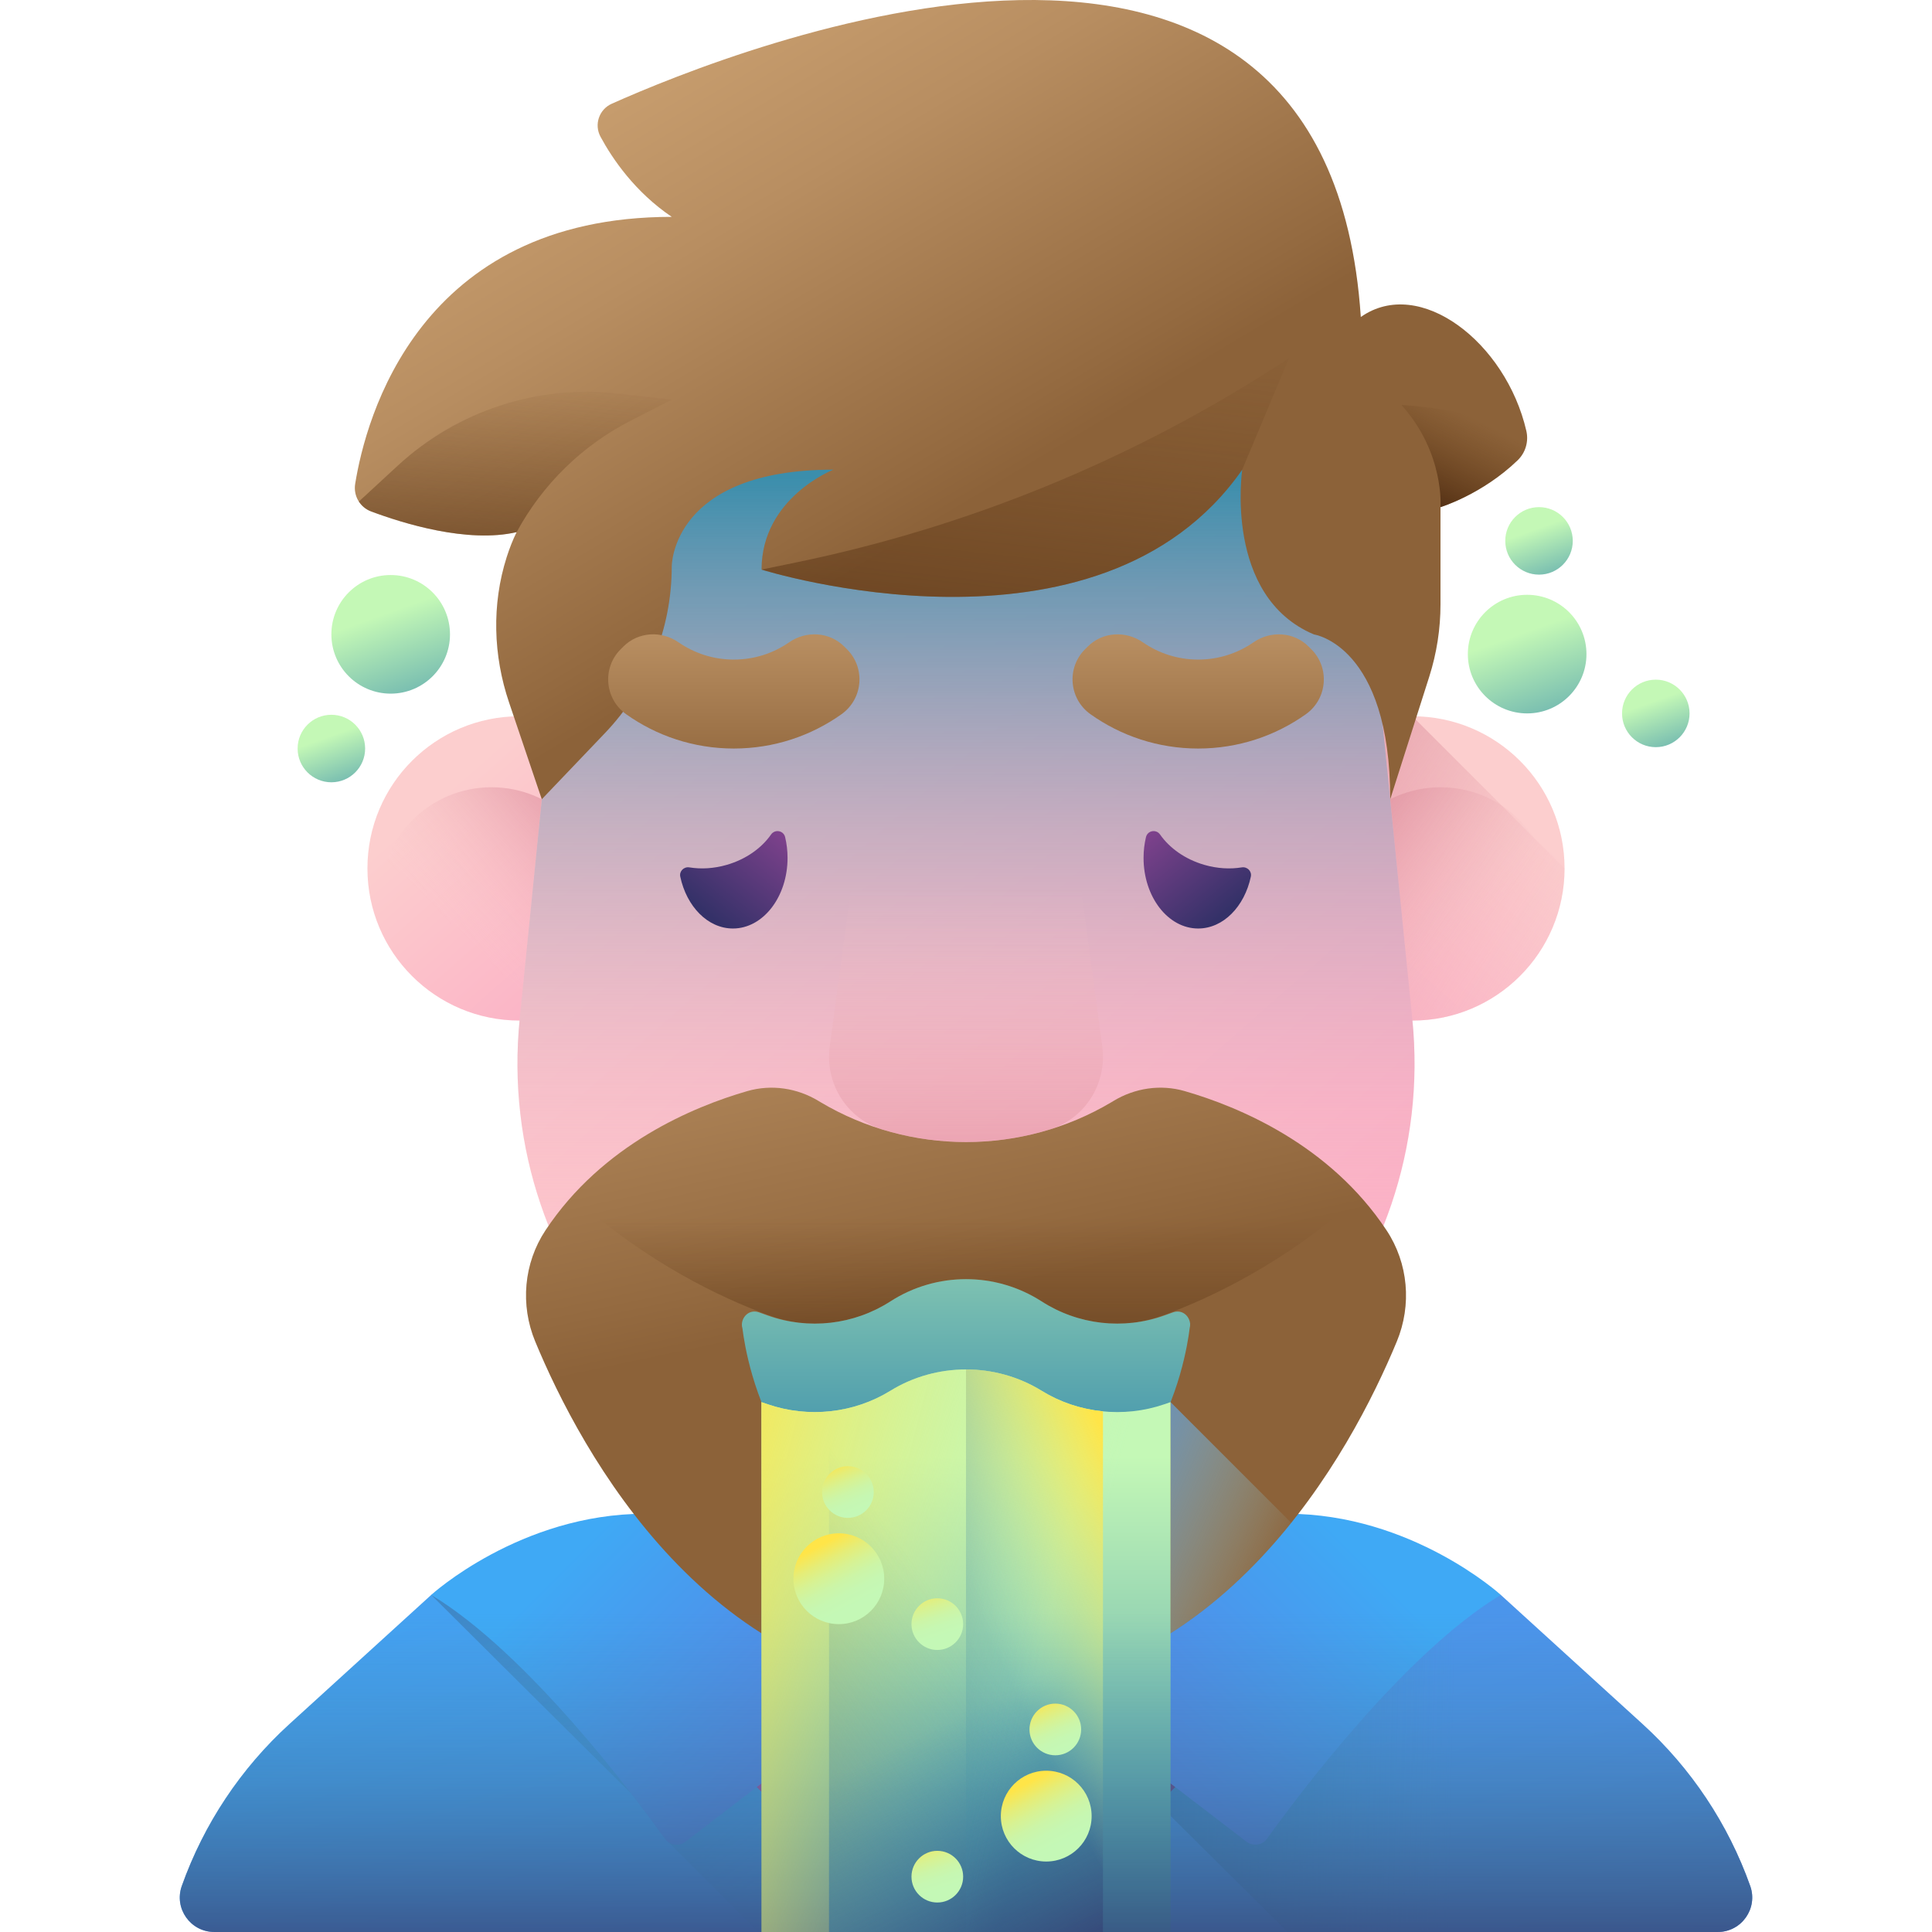 <svg id="Capa_1" enable-background="new 0 0 510 510" height="512" viewBox="0 0 510 510" width="512" xmlns="http://www.w3.org/2000/svg" xmlns:xlink="http://www.w3.org/1999/xlink"><linearGradient id="lg1"><stop offset="0" stop-color="#3fa9f5"/><stop offset="1" stop-color="#666ad6"/></linearGradient><linearGradient id="SVGID_1_" gradientUnits="userSpaceOnUse" x1="204.731" x2="334.909" xlink:href="#lg1" y1="338.324" y2="759.343"/><linearGradient id="lg2"><stop offset="0" stop-color="#3b8eac" stop-opacity="0"/><stop offset="1" stop-color="#343168"/></linearGradient><linearGradient id="SVGID_2_" gradientUnits="userSpaceOnUse" x1="301.051" x2="80.448" xlink:href="#lg2" y1="471.297" y2="194.463"/><linearGradient id="SVGID_3_" gradientUnits="userSpaceOnUse" x1="358.773" x2="358.773" xlink:href="#lg2" y1="454.794" y2="647.653"/><linearGradient id="SVGID_4_" gradientUnits="userSpaceOnUse" x1="383.571" x2="207.665" xlink:href="#lg2" y1="465.836" y2="462.129"/><linearGradient id="lg3"><stop offset="0" stop-color="#a34a9e"/><stop offset="1" stop-color="#343168"/></linearGradient><linearGradient id="SVGID_5_" gradientUnits="userSpaceOnUse" x1="249.58" x2="296.543" xlink:href="#lg3" y1="460.876" y2="531.32"/><linearGradient id="SVGID_6_" gradientUnits="userSpaceOnUse" x1="152.712" x2="242.924" xlink:href="#lg1" y1="408.93" y2="499.142"/><linearGradient id="SVGID_7_" gradientTransform="matrix(-1 0 0 1 408.649 0)" gradientUnits="userSpaceOnUse" x1="51.362" x2="141.574" xlink:href="#lg1" y1="408.93" y2="499.142"/><linearGradient id="lg4"><stop offset="0" stop-color="#fccece"/><stop offset="1" stop-color="#fba5c2"/></linearGradient><linearGradient id="SVGID_8_" gradientUnits="userSpaceOnUse" x1="118.364" x2="181.51" xlink:href="#lg4" y1="207.933" y2="279.521"/><linearGradient id="lg5"><stop offset="0" stop-color="#fccece" stop-opacity="0"/><stop offset="1" stop-color="#bb4966"/></linearGradient><linearGradient id="SVGID_9_" gradientUnits="userSpaceOnUse" x1="121.161" x2="175.54" xlink:href="#lg5" y1="245.987" y2="190.785"/><linearGradient id="SVGID_10_" gradientTransform="matrix(-1 0 0 1 323 0)" gradientUnits="userSpaceOnUse" x1="-68.636" x2="-5.491" xlink:href="#lg4" y1="207.933" y2="279.521"/><linearGradient id="SVGID_11_" gradientTransform="matrix(-1 0 0 1 323 0)" gradientUnits="userSpaceOnUse" x1="-65.839" x2="-11.46" xlink:href="#lg5" y1="245.987" y2="190.785"/><linearGradient id="SVGID_12_" gradientUnits="userSpaceOnUse" x1="418.089" x2="285.851" xlink:href="#lg5" y1="263.639" y2="175.068"/><linearGradient id="SVGID_13_" gradientUnits="userSpaceOnUse" x1="185.832" x2="416.94" xlink:href="#lg4" y1="163.882" y2="425.886"/><linearGradient id="SVGID_14_" gradientUnits="userSpaceOnUse" x1="255" x2="255" y1="126" y2="321.333"><stop offset="0" stop-color="#3b8eac"/><stop offset="1" stop-color="#fba5c2" stop-opacity="0"/></linearGradient><linearGradient id="lg6"><stop offset="0" stop-color="#c69c6d"/><stop offset=".309" stop-color="#b88e61"/><stop offset=".891" stop-color="#946a40"/><stop offset="1" stop-color="#8c6239"/></linearGradient><linearGradient id="SVGID_15_" gradientUnits="userSpaceOnUse" x1="225.965" x2="254.947" xlink:href="#lg6" y1="204.692" y2="341.7"/><linearGradient id="SVGID_16_" gradientUnits="userSpaceOnUse" x1="255" x2="255" xlink:href="#lg5" y1="234.391" y2="375"/><linearGradient id="SVGID_17_" gradientUnits="userSpaceOnUse" x1="185.149" x2="255.993" xlink:href="#lg6" y1="14.039" y2="132.807"/><linearGradient id="lg7"><stop offset="0" stop-color="#603813" stop-opacity="0"/><stop offset="1" stop-color="#42210b"/></linearGradient><linearGradient id="SVGID_18_" gradientUnits="userSpaceOnUse" x1="275.186" x2="257.266" xlink:href="#lg7" y1="80.859" y2="245.229"/><linearGradient id="SVGID_19_" gradientUnits="userSpaceOnUse" x1="138.373" x2="128.251" xlink:href="#lg7" y1="97.468" y2="190.306"/><linearGradient id="SVGID_20_" gradientUnits="userSpaceOnUse" x1="387.692" x2="374.098" xlink:href="#lg7" y1="109.818" y2="137.625"/><linearGradient id="SVGID_21_" gradientUnits="userSpaceOnUse" x1="193.711" x2="193.711" xlink:href="#lg6" y1="150.801" y2="207.788"/><linearGradient id="SVGID_22_" gradientUnits="userSpaceOnUse" x1="316.289" x2="316.289" xlink:href="#lg6" y1="150.801" y2="207.788"/><linearGradient id="SVGID_23_" gradientUnits="userSpaceOnUse" x1="339.515" x2="283.765" y1="414.455" y2="389.205"><stop offset="0" stop-color="#a2e3e9" stop-opacity="0"/><stop offset="1" stop-color="#518cd2"/></linearGradient><linearGradient id="SVGID_24_" gradientUnits="userSpaceOnUse" x1="296.058" x2="323.15" xlink:href="#lg3" y1="207.181" y2="241.229"/><linearGradient id="SVGID_25_" gradientTransform="matrix(-1 0 0 1 632.108 0)" gradientUnits="userSpaceOnUse" x1="418.401" x2="445.493" xlink:href="#lg3" y1="207.181" y2="241.229"/><linearGradient id="lg8"><stop offset="0" stop-color="#c4f8b6"/><stop offset="1" stop-color="#3b8eac"/></linearGradient><linearGradient id="SVGID_26_" gradientUnits="userSpaceOnUse" x1="401.244" x2="414.577" xlink:href="#lg8" y1="167.386" y2="204.719"/><linearGradient id="SVGID_27_" gradientUnits="userSpaceOnUse" x1="101.244" x2="114.577" xlink:href="#lg8" y1="162.167" y2="199.501"/><linearGradient id="SVGID_28_" gradientUnits="userSpaceOnUse" x1="405.188" x2="412.777" xlink:href="#lg8" y1="139.774" y2="161.022"/><linearGradient id="SVGID_29_" gradientUnits="userSpaceOnUse" x1="86.402" x2="93.99" xlink:href="#lg8" y1="194.588" y2="215.836"/><linearGradient id="SVGID_30_" gradientUnits="userSpaceOnUse" x1="436.017" x2="443.605" xlink:href="#lg8" y1="185.316" y2="206.564"/><linearGradient id="SVGID_31_" gradientUnits="userSpaceOnUse" x1="255" x2="255" xlink:href="#lg7" y1="321.5" y2="392.195"/><linearGradient id="SVGID_32_" gradientUnits="userSpaceOnUse" x1="255.007" x2="255.007" xlink:href="#lg8" y1="281.444" y2="390.681"/><linearGradient id="SVGID_33_" gradientUnits="userSpaceOnUse" x1="255" x2="255" xlink:href="#lg8" y1="384.5" y2="519.642"/><linearGradient id="lg9"><stop offset="0" stop-color="#3b8eac" stop-opacity="0"/><stop offset=".174" stop-color="#3a87a7" stop-opacity=".174"/><stop offset=".427" stop-color="#397499" stop-opacity=".428"/><stop offset=".728" stop-color="#375481" stop-opacity=".728"/><stop offset="1" stop-color="#343168"/></linearGradient><linearGradient id="SVGID_34_" gradientUnits="userSpaceOnUse" x1="255" x2="255" xlink:href="#lg9" y1="426" y2="532"/><linearGradient id="lg10"><stop offset="0" stop-color="#ffe548"/><stop offset="1" stop-color="#c4f8b6" stop-opacity="0"/></linearGradient><linearGradient id="SVGID_35_" gradientUnits="userSpaceOnUse" x1="174.648" x2="279.981" xlink:href="#lg10" y1="419.21" y2="446.544"/><linearGradient id="SVGID_36_" gradientUnits="userSpaceOnUse" x1="259.444" x2="123.944" xlink:href="#lg9" y1="438.097" y2="535.097"/><linearGradient id="SVGID_37_" gradientUnits="userSpaceOnUse" x1="259.072" x2="294.572" xlink:href="#lg9" y1="449.71" y2="523.21"/><linearGradient id="SVGID_38_" gradientUnits="userSpaceOnUse" x1="273.742" x2="182.742" xlink:href="#lg9" y1="439.649" y2="418.149"/><linearGradient id="SVGID_39_" gradientUnits="userSpaceOnUse" x1="310.601" x2="264.601" xlink:href="#lg10" y1="417.396" y2="439.896"/><linearGradient id="lg11"><stop offset="0" stop-color="#ffe548"/><stop offset=".06" stop-color="#f8e755"/><stop offset=".242" stop-color="#e5ed78"/><stop offset=".427" stop-color="#d7f293"/><stop offset=".614" stop-color="#ccf5a7"/><stop offset=".803" stop-color="#c6f7b2"/><stop offset="1" stop-color="#c4f8b6"/></linearGradient><linearGradient id="SVGID_40_" gradientUnits="userSpaceOnUse" x1="216.765" x2="225.186" xlink:href="#lg11" y1="407.841" y2="423.918"/><linearGradient id="SVGID_41_" gradientUnits="userSpaceOnUse" x1="220.455" x2="226.069" xlink:href="#lg11" y1="386.046" y2="399.061"/><linearGradient id="SVGID_42_" gradientUnits="userSpaceOnUse" x1="243.959" x2="248.552" xlink:href="#lg11" y1="418.514" y2="432.04"/><linearGradient id="SVGID_43_" gradientUnits="userSpaceOnUse" x1="271.516" x2="279.937" xlink:href="#lg11" y1="470.507" y2="486.584"/><linearGradient id="SVGID_44_" gradientUnits="userSpaceOnUse" x1="275.206" x2="280.82" xlink:href="#lg11" y1="448.713" y2="461.728"/><linearGradient id="SVGID_45_" gradientUnits="userSpaceOnUse" x1="243.959" x2="248.552" xlink:href="#lg11" y1="485.181" y2="498.706"/><path d="m433.594 455.105-37.424-34.092h-282.34l-37.424 34.092c-12.84 11.696-22.6 26.376-28.419 42.74-2.107 5.925 2.287 12.151 8.576 12.151h396.875c6.289 0 10.682-6.225 8.576-12.151-5.819-16.364-15.58-31.044-28.42-42.74z" fill="url(#SVGID_1_)"/><path d="m453.443 510h-253.291l-24.606-24.618c-1.928-2.694-5.03-6.909-8.948-11.975-.334-.198-52.772-52.389-52.772-52.389h282.346l37.422 34.085c6.414 5.846 12.074 12.445 16.845 19.626 4.77 7.18 8.663 14.942 11.568 23.123 2.114 5.919-2.285 12.148-8.564 12.148z" fill="url(#SVGID_2_)"/><path d="m433.594 455.105-37.424-34.092h-141.17v88.982h198.438c6.289 0 10.682-6.225 8.576-12.15-5.819-16.364-15.58-31.043-28.42-42.74z" fill="url(#SVGID_3_)"/><path d="m453.443 510h-113.551l-68.974-68.393 33.702-20.59h91.553l37.422 34.085c6.414 5.846 12.074 12.445 16.845 19.626.358.544.717 1.1 1.063 1.656.074.099.148.21.198.321.148.198.272.396.395.606 4.029 6.451 7.353 13.335 9.912 20.54 2.113 5.92-2.286 12.149-8.565 12.149z" fill="url(#SVGID_4_)"/><path d="m224.465 496.445-27.44-27.44 16.117-16.117c23.118-23.118 60.6-23.118 83.718 0l16.117 16.117-27.44 27.44c-16.866 16.865-44.208 16.865-61.072 0z" fill="url(#SVGID_5_)"/><path d="m239.086 441.611-58.153 44.56c-1.703 1.305-4.142.95-5.393-.793-8.055-11.229-36.268-49.018-61.71-64.364 0 0 23.503-21.422 56.459-21.422z" fill="url(#SVGID_6_)"/><path d="m270.914 441.611 58.153 44.56c1.703 1.305 4.142.95 5.393-.793 8.055-11.229 36.268-49.018 61.71-64.364 0 0-23.503-21.422-56.46-21.422z" fill="url(#SVGID_7_)"/><circle cx="137.159" cy="229.241" fill="url(#SVGID_8_)" r="40.166"/><circle cx="129.744" cy="237.274" fill="url(#SVGID_9_)" r="29.455"/><circle cx="372.841" cy="229.241" fill="url(#SVGID_10_)" r="40.166"/><circle cx="380.256" cy="237.274" fill="url(#SVGID_11_)" r="29.455"/><path d="m332.675 229.241c0 22.183 17.983 40.166 40.166 40.166s40.166-17.983 40.166-40.166l-40.166-40.166c-22.183.001-40.166 17.983-40.166 40.166z" fill="url(#SVGID_12_)"/><path d="m257.035 396.953h-4.07c-68.868 0-122.668-59.483-115.775-128.006l9.023-89.701c5.458-54.263 51.13-95.571 105.666-95.571h6.241c54.536 0 100.208 41.308 105.666 95.571l9.023 89.701c6.894 68.523-46.906 128.006-115.774 128.006z" fill="url(#SVGID_13_)"/><path d="m257.035 396.953h-4.07c-68.868 0-122.668-59.483-115.775-128.006l9.023-89.701c5.458-54.263 51.13-95.571 105.666-95.571h6.241c54.536 0 100.208 41.308 105.666 95.571l9.023 89.701c6.894 68.523-46.906 128.006-115.774 128.006z" fill="url(#SVGID_14_)"/><path d="m293.932 290.626c-.184.112-.369.223-.555.334-23.568 14.015-53.185 14.015-76.752 0-.186-.111-.371-.222-.555-.334-5.648-3.426-12.449-4.436-18.796-2.603-14.191 4.098-38.248 14.06-53.276 36.739-5.763 8.696-6.712 19.717-2.719 29.355 11.993 28.948 46.1 92.763 113.723 92.763s101.73-63.815 113.723-92.763c3.993-9.638 3.044-20.659-2.719-29.355-15.028-22.679-39.085-32.64-53.276-36.739-6.349-1.834-13.15-.824-18.798 2.603z" fill="url(#SVGID_15_)"/><path d="m290.975 276.278-9.198-68.458h-53.554l-9.198 68.458c-1.298 9.659 4.469 18.984 13.783 21.853 14.435 4.445 29.949 4.445 44.384 0 9.314-2.868 15.081-12.194 13.783-21.853z" fill="url(#SVGID_16_)"/><path d="m400.635 121.486c-9.405 9.059-20.379 12.383-20.379 12.383v25.644c0 6.488-1.001 12.927-2.966 19.106l-10.307 32.367c0-40.685-20.12-43.502-20.12-43.502-23.889-10.06-18.946-43.502-18.946-43.502-37.904 54.378-126.887 26.373-126.887 26.373 0-18.958 18.958-26.373 18.958-26.373-42.477 0-42.662 25.113-42.662 25.545 0 16.388-6.315 32.157-17.648 44.009l-16.659 17.45-8.626-25.508c-4.214-12.421-4.622-25.904-.643-38.398.741-2.311 1.607-4.56 2.632-6.612-12.989 3.016-30.143-2.36-38.411-5.462-2.966-1.1-4.721-4.14-4.214-7.267 2.768-17.228 16.734-70.494 83.569-70.494-9.751-6.587-15.683-15.362-18.798-21.133-1.743-3.213-.395-7.217 2.929-8.713 32.17-14.385 188.853-77.365 197.764 56.281 15.51-10.913 38.312 6.686 43.7 30.081.643 2.794-.222 5.735-2.286 7.725z" fill="url(#SVGID_17_)"/><path d="m327.916 123.983 12.359-29.451-1.305.852c-39.153 25.569-82.76 43.558-128.554 53.03l-9.386 1.942s88.982 28.005 126.886-26.373z" fill="url(#SVGID_18_)"/><path d="m177.325 105.494-14.16-1.607c-21.223-2.409-42.444 4.531-58.143 19.013l-10.283 9.487c.75 1.165 1.852 2.108 3.232 2.62 8.268 3.102 25.422 8.478 38.411 5.462 6.826-12.614 17.312-22.867 30.077-29.407z" fill="url(#SVGID_19_)"/><path d="m400.635 121.486c1.994-1.923 2.856-4.733 2.332-7.44-15.663-6.398-33.031-7.155-33.031-7.155 11.432 12.668 10.32 26.979 10.32 26.979s10.974-3.325 20.379-12.384z" fill="url(#SVGID_20_)"/><path d="m222.887 170.694c-3.925-3.925-10.039-4.281-14.604-1.123-4.138 2.863-9.159 4.54-14.572 4.54s-10.434-1.677-14.572-4.54c-4.564-3.158-10.679-2.802-14.604 1.123l-.696.696c-4.933 4.933-4.229 13.112 1.458 17.153 8.021 5.699 17.825 9.05 28.414 9.05 10.588 0 20.393-3.351 28.414-9.05 5.687-4.041 6.391-12.22 1.458-17.153z" fill="url(#SVGID_21_)"/><path d="m346.161 171.39-.696-.696c-3.925-3.925-10.039-4.281-14.604-1.123-4.138 2.863-9.159 4.54-14.572 4.54s-10.434-1.677-14.572-4.54c-4.564-3.158-10.679-2.802-14.604 1.123l-.696.696c-4.933 4.933-4.229 13.112 1.458 17.153 8.021 5.699 17.825 9.05 28.414 9.05s20.393-3.351 28.414-9.05c5.687-4.04 6.391-12.219 1.458-17.153z" fill="url(#SVGID_22_)"/><path d="m309 431.147c12.651-8.022 23.202-18.354 31.862-29.162l-31.862-31.862z" fill="url(#SVGID_23_)"/><path d="m317.914 228.3c-5.082-1.47-9.191-4.436-11.687-8.01-1.029-1.473-3.299-1.064-3.717.683-.415 1.734-.64 3.576-.64 5.487 0 10.295 6.455 18.641 14.418 18.641 6.639 0 12.227-5.801 13.903-13.696.303-1.427-.958-2.671-2.398-2.438-3.078.497-6.471.319-9.879-.667z" fill="url(#SVGID_24_)"/><path d="m191.851 228.3c5.082-1.47 9.191-4.436 11.687-8.01 1.029-1.473 3.299-1.064 3.717.683.415 1.734.64 3.576.64 5.487 0 10.295-6.455 18.641-14.418 18.641-6.639 0-12.227-5.801-13.903-13.696-.303-1.427.958-2.671 2.398-2.438 3.078.497 6.471.319 9.879-.667z" fill="url(#SVGID_25_)"/><circle cx="403.13" cy="172.667" fill="url(#SVGID_26_)" r="15.655"/><circle cx="103.13" cy="167.448" fill="url(#SVGID_27_)" r="15.655"/><circle cx="406.262" cy="142.779" fill="url(#SVGID_28_)" r="8.91"/><circle cx="87.475" cy="197.593" fill="url(#SVGID_29_)" r="8.91"/><circle cx="437.09" cy="188.321" fill="url(#SVGID_30_)" r="8.91"/><path d="m312.728 288.022c-6.347-1.833-13.148-.823-18.796 2.603-.184.112-.369.223-.555.334-23.568 14.015-53.185 14.015-76.752 0-.186-.111-.371-.222-.555-.334-5.648-3.426-12.449-4.436-18.796-2.603-12.125 3.502-31.449 11.292-46.194 27.63 19.527 17.768 39.717 27.067 51.309 31.352 2.861 1.058 5.817 1.859 8.851 2.178 8.262.869 16.67-1.066 23.8-5.658 12.156-7.83 27.767-7.83 39.923 0 7.13 4.592 15.538 6.527 23.8 5.658 3.034-.319 5.99-1.12 8.851-2.177 11.592-4.285 31.782-13.584 51.309-31.352-14.746-16.339-34.07-24.129-46.195-27.631z" fill="url(#SVGID_31_)"/><path d="m314.16 349.546c.011-.115.015-.176.015-.176l-.024.003c-.186-1.992-2.102-3.808-4.521-2.94l-2.252.809c-10.794 3.874-22.776 2.505-32.417-3.704-12.156-7.83-27.767-7.83-39.923 0-9.641 6.209-21.623 7.579-32.417 3.704l-2.252-.809c-2.938-1.054-5.133 1.846-4.385 4.217 1.043 8.532 9.173 57.126 59.015 57.126h.024c50.077 0 58.047-49.054 59.029-57.244.09-.326.122-.656.108-.986z" fill="url(#SVGID_32_)"/><path d="m309 370.123v139.877h-108v-139.877l1.62.556c10.8 3.708 22.78 2.395 32.42-3.554 6.08-3.746 13.02-5.624 19.96-5.624s13.88 1.878 19.96 5.624c9.64 5.95 21.62 7.262 32.42 3.554z" fill="url(#SVGID_33_)"/><path d="m433.594 455.105-37.424-34.092h-282.34l-37.424 34.092c-12.84 11.696-22.6 26.376-28.419 42.74-2.107 5.925 2.287 12.151 8.576 12.151h396.875c6.289 0 10.682-6.225 8.576-12.151-5.819-16.364-15.58-31.044-28.42-42.74z" fill="url(#SVGID_34_)"/><path d="m309 370.123v139.877h-108v-139.877l1.62.556c10.8 3.708 22.78 2.395 32.42-3.554 6.08-3.746 13.02-5.624 19.96-5.624s13.88 1.878 19.96 5.624c9.64 5.95 21.62 7.262 32.42 3.554z" fill="url(#SVGID_35_)"/><path d="m274.96 367.124c-6.08-3.746-13.02-5.624-19.96-5.624s-13.88 1.878-19.96 5.624c-4.942 3.05-10.499 4.872-16.197 5.433v137.443h72.313v-137.443c-5.697-.561-11.254-2.383-16.196-5.433z" fill="url(#SVGID_36_)"/><path d="m274.96 367.124c-6.08-3.746-13.02-5.624-19.96-5.624s-13.88 1.878-19.96 5.624c-4.942 3.05-10.499 4.872-16.197 5.433v137.443h72.313v-137.443c-5.697-.561-11.254-2.383-16.196-5.433z" fill="url(#SVGID_37_)"/><path d="m255 361.5v148.5h36.157v-137.443c-5.697-.561-11.255-2.383-16.197-5.433-6.08-3.746-13.02-5.624-19.96-5.624z" fill="url(#SVGID_38_)"/><path d="m255 361.5v148.5h36.157v-137.443c-5.697-.561-11.255-2.383-16.197-5.433-6.08-3.746-13.02-5.624-19.96-5.624z" fill="url(#SVGID_39_)"/><circle cx="221.429" cy="416.744" fill="url(#SVGID_40_)" r="11.985"/><circle cx="223.827" cy="393.863" fill="url(#SVGID_41_)" r="6.821"/><circle cx="247.428" cy="428.729" fill="url(#SVGID_42_)" r="6.821"/><circle cx="276.18" cy="479.411" fill="url(#SVGID_43_)" r="11.985"/><circle cx="278.578" cy="456.53" fill="url(#SVGID_44_)" r="6.821"/><circle cx="247.428" cy="495.395" fill="url(#SVGID_45_)" r="6.821"/></svg>